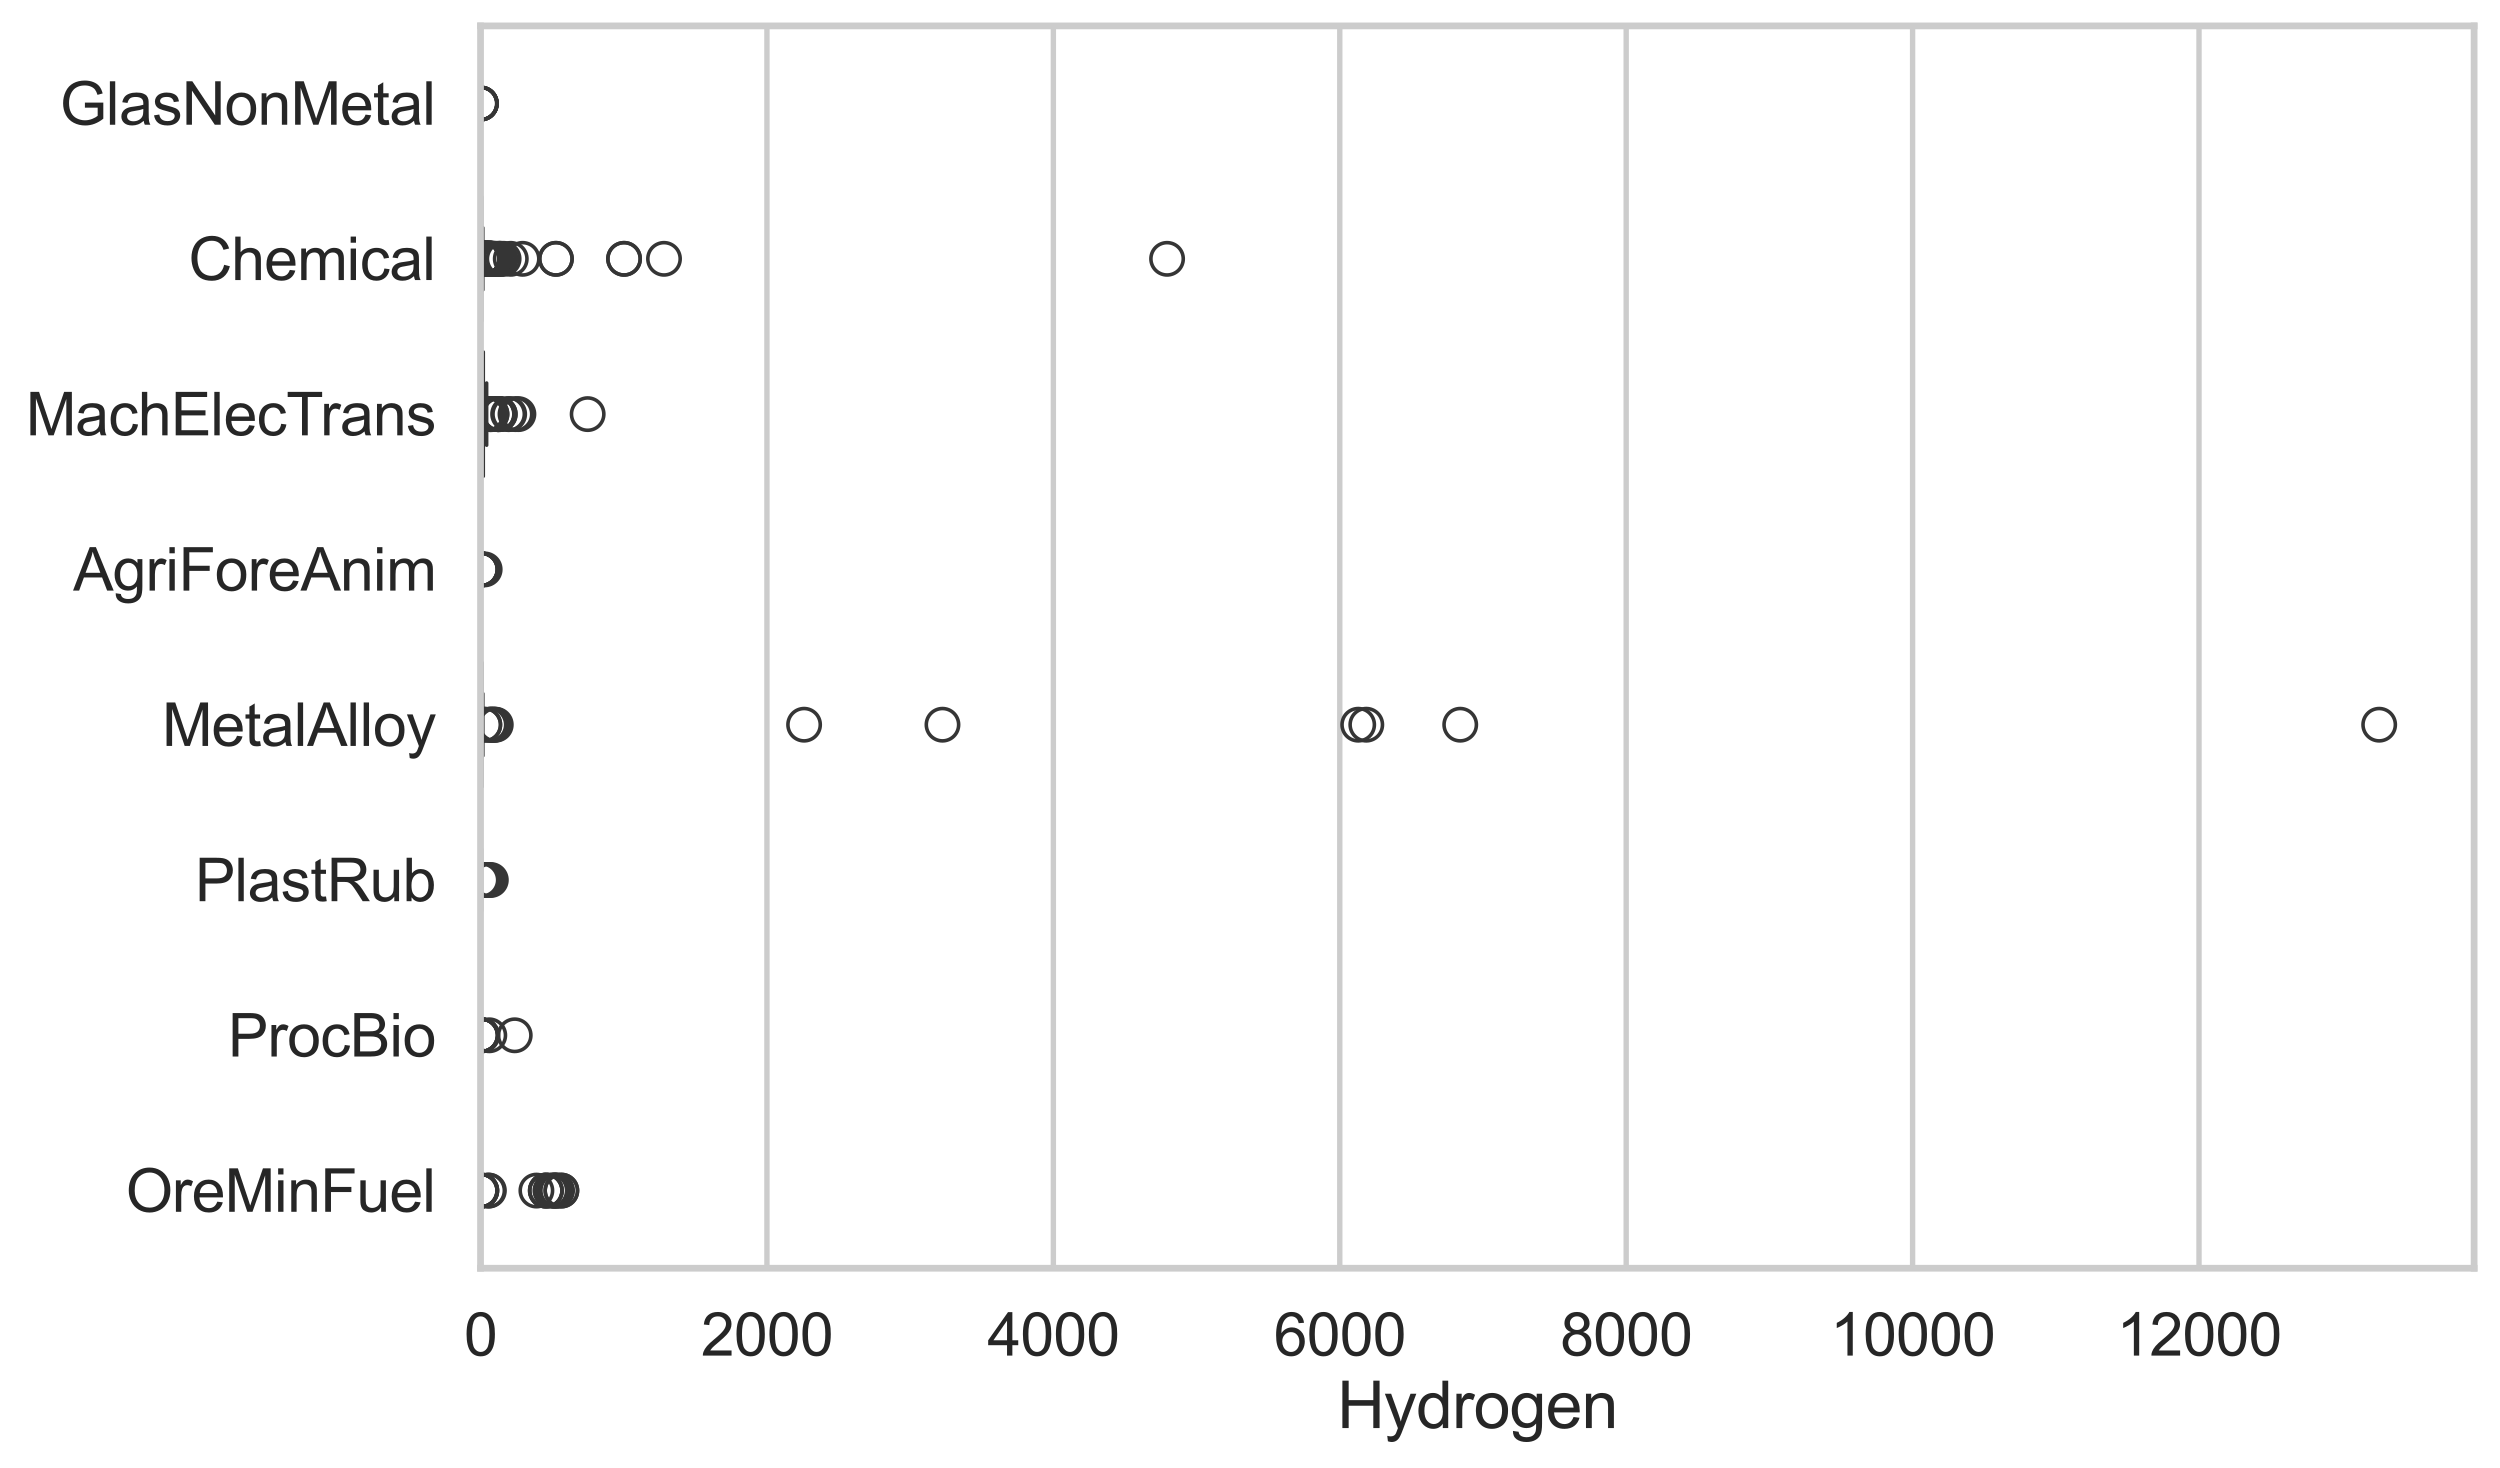 <?xml version="1.0" encoding="utf-8" standalone="no"?>
<!DOCTYPE svg PUBLIC "-//W3C//DTD SVG 1.1//EN"
  "http://www.w3.org/Graphics/SVG/1.1/DTD/svg11.dtd">
<svg xmlns:xlink="http://www.w3.org/1999/xlink" width="695.577pt" height="408.322pt" viewBox="0 0 695.577 408.322" xmlns="http://www.w3.org/2000/svg" version="1.1">
 <defs>
  <style type="text/css">*{stroke-linejoin: round; stroke-linecap: butt}</style>
 </defs>
 <g id="figure_1">
  <g id="patch_1">
   <path d="M 0 408.322 
L 695.577 408.322 
L 695.577 0 
L 0 0 
z
" style="fill: #ffffff"/>
  </g>
  <g id="axes_1">
   <g id="patch_2">
    <path d="M 133.697 352.86 
L 688.377 352.86 
L 688.377 7.2 
L 133.697 7.2 
z
" style="fill: #ffffff"/>
   </g>
   <g id="matplotlib.axis_1">
    <g id="xtick_1">
     <g id="line2d_1">
      <path d="M 133.697 352.86 
L 133.697 7.2 
" clip-path="url(#p6211ac3039)" style="fill: none; stroke: #cccccc; stroke-width: 1.5; stroke-linecap: round"/>
     </g>
     <g id="text_1">
      <!-- 0 -->
      <g style="fill: #262626" transform="translate(129.109 377.17) scale(0.165 -0.165)">
       <defs>
        <path id="ArialMT-30" d="M 266 2259 
Q 266 3072 433 3567 
Q 600 4063 929 4331 
Q 1259 4600 1759 4600 
Q 2128 4600 2406 4451 
Q 2684 4303 2865 4023 
Q 3047 3744 3150 3342 
Q 3253 2941 3253 2259 
Q 3253 1453 3087 958 
Q 2922 463 2592 192 
Q 2263 -78 1759 -78 
Q 1097 -78 719 397 
Q 266 969 266 2259 
z
M 844 2259 
Q 844 1131 1108 757 
Q 1372 384 1759 384 
Q 2147 384 2411 759 
Q 2675 1134 2675 2259 
Q 2675 3391 2411 3762 
Q 2147 4134 1753 4134 
Q 1366 4134 1134 3806 
Q 844 3388 844 2259 
z
" transform="scale(0.016)"/>
       </defs>
       <use xlink:href="#ArialMT-30"/>
      </g>
     </g>
    </g>
    <g id="xtick_2">
     <g id="line2d_2">
      <path d="M 213.386 352.86 
L 213.386 7.2 
" clip-path="url(#p6211ac3039)" style="fill: none; stroke: #cccccc; stroke-width: 1.5; stroke-linecap: round"/>
     </g>
     <g id="text_2">
      <!-- 2000 -->
      <g style="fill: #262626" transform="translate(195.035 377.17) scale(0.165 -0.165)">
       <defs>
        <path id="ArialMT-32" d="M 3222 541 
L 3222 0 
L 194 0 
Q 188 203 259 391 
Q 375 700 629 1000 
Q 884 1300 1366 1694 
Q 2113 2306 2375 2664 
Q 2638 3022 2638 3341 
Q 2638 3675 2398 3904 
Q 2159 4134 1775 4134 
Q 1369 4134 1125 3890 
Q 881 3647 878 3216 
L 300 3275 
Q 359 3922 746 4261 
Q 1134 4600 1788 4600 
Q 2447 4600 2831 4234 
Q 3216 3869 3216 3328 
Q 3216 3053 3103 2787 
Q 2991 2522 2730 2228 
Q 2469 1934 1863 1422 
Q 1356 997 1212 845 
Q 1069 694 975 541 
L 3222 541 
z
" transform="scale(0.016)"/>
       </defs>
       <use xlink:href="#ArialMT-32"/>
       <use xlink:href="#ArialMT-30" transform="translate(55.615 0)"/>
       <use xlink:href="#ArialMT-30" transform="translate(111.23 0)"/>
       <use xlink:href="#ArialMT-30" transform="translate(166.846 0)"/>
      </g>
     </g>
    </g>
    <g id="xtick_3">
     <g id="line2d_3">
      <path d="M 293.076 352.86 
L 293.076 7.2 
" clip-path="url(#p6211ac3039)" style="fill: none; stroke: #cccccc; stroke-width: 1.5; stroke-linecap: round"/>
     </g>
     <g id="text_3">
      <!-- 4000 -->
      <g style="fill: #262626" transform="translate(274.725 377.17) scale(0.165 -0.165)">
       <defs>
        <path id="ArialMT-34" d="M 2069 0 
L 2069 1097 
L 81 1097 
L 81 1613 
L 2172 4581 
L 2631 4581 
L 2631 1613 
L 3250 1613 
L 3250 1097 
L 2631 1097 
L 2631 0 
L 2069 0 
z
M 2069 1613 
L 2069 3678 
L 634 1613 
L 2069 1613 
z
" transform="scale(0.016)"/>
       </defs>
       <use xlink:href="#ArialMT-34"/>
       <use xlink:href="#ArialMT-30" transform="translate(55.615 0)"/>
       <use xlink:href="#ArialMT-30" transform="translate(111.23 0)"/>
       <use xlink:href="#ArialMT-30" transform="translate(166.846 0)"/>
      </g>
     </g>
    </g>
    <g id="xtick_4">
     <g id="line2d_4">
      <path d="M 372.765 352.86 
L 372.765 7.2 
" clip-path="url(#p6211ac3039)" style="fill: none; stroke: #cccccc; stroke-width: 1.5; stroke-linecap: round"/>
     </g>
     <g id="text_4">
      <!-- 6000 -->
      <g style="fill: #262626" transform="translate(354.414 377.17) scale(0.165 -0.165)">
       <defs>
        <path id="ArialMT-36" d="M 3184 3459 
L 2625 3416 
Q 2550 3747 2413 3897 
Q 2184 4138 1850 4138 
Q 1581 4138 1378 3988 
Q 1113 3794 959 3422 
Q 806 3050 800 2363 
Q 1003 2672 1297 2822 
Q 1591 2972 1913 2972 
Q 2475 2972 2870 2558 
Q 3266 2144 3266 1488 
Q 3266 1056 3080 686 
Q 2894 316 2569 119 
Q 2244 -78 1831 -78 
Q 1128 -78 684 439 
Q 241 956 241 2144 
Q 241 3472 731 4075 
Q 1159 4600 1884 4600 
Q 2425 4600 2770 4297 
Q 3116 3994 3184 3459 
z
M 888 1484 
Q 888 1194 1011 928 
Q 1134 663 1356 523 
Q 1578 384 1822 384 
Q 2178 384 2434 671 
Q 2691 959 2691 1453 
Q 2691 1928 2437 2201 
Q 2184 2475 1800 2475 
Q 1419 2475 1153 2201 
Q 888 1928 888 1484 
z
" transform="scale(0.016)"/>
       </defs>
       <use xlink:href="#ArialMT-36"/>
       <use xlink:href="#ArialMT-30" transform="translate(55.615 0)"/>
       <use xlink:href="#ArialMT-30" transform="translate(111.23 0)"/>
       <use xlink:href="#ArialMT-30" transform="translate(166.846 0)"/>
      </g>
     </g>
    </g>
    <g id="xtick_5">
     <g id="line2d_5">
      <path d="M 452.454 352.86 
L 452.454 7.2 
" clip-path="url(#p6211ac3039)" style="fill: none; stroke: #cccccc; stroke-width: 1.5; stroke-linecap: round"/>
     </g>
     <g id="text_5">
      <!-- 8000 -->
      <g style="fill: #262626" transform="translate(434.103 377.17) scale(0.165 -0.165)">
       <defs>
        <path id="ArialMT-38" d="M 1131 2484 
Q 781 2613 612 2850 
Q 444 3088 444 3419 
Q 444 3919 803 4259 
Q 1163 4600 1759 4600 
Q 2359 4600 2725 4251 
Q 3091 3903 3091 3403 
Q 3091 3084 2923 2848 
Q 2756 2613 2416 2484 
Q 2838 2347 3058 2040 
Q 3278 1734 3278 1309 
Q 3278 722 2862 322 
Q 2447 -78 1769 -78 
Q 1091 -78 675 323 
Q 259 725 259 1325 
Q 259 1772 486 2073 
Q 713 2375 1131 2484 
z
M 1019 3438 
Q 1019 3113 1228 2906 
Q 1438 2700 1772 2700 
Q 2097 2700 2305 2904 
Q 2513 3109 2513 3406 
Q 2513 3716 2298 3927 
Q 2084 4138 1766 4138 
Q 1444 4138 1231 3931 
Q 1019 3725 1019 3438 
z
M 838 1322 
Q 838 1081 952 856 
Q 1066 631 1291 507 
Q 1516 384 1775 384 
Q 2178 384 2440 643 
Q 2703 903 2703 1303 
Q 2703 1709 2433 1975 
Q 2163 2241 1756 2241 
Q 1359 2241 1098 1978 
Q 838 1716 838 1322 
z
" transform="scale(0.016)"/>
       </defs>
       <use xlink:href="#ArialMT-38"/>
       <use xlink:href="#ArialMT-30" transform="translate(55.615 0)"/>
       <use xlink:href="#ArialMT-30" transform="translate(111.23 0)"/>
       <use xlink:href="#ArialMT-30" transform="translate(166.846 0)"/>
      </g>
     </g>
    </g>
    <g id="xtick_6">
     <g id="line2d_6">
      <path d="M 532.144 352.86 
L 532.144 7.2 
" clip-path="url(#p6211ac3039)" style="fill: none; stroke: #cccccc; stroke-width: 1.5; stroke-linecap: round"/>
     </g>
     <g id="text_6">
      <!-- 10000 -->
      <g style="fill: #262626" transform="translate(509.205 377.17) scale(0.165 -0.165)">
       <defs>
        <path id="ArialMT-31" d="M 2384 0 
L 1822 0 
L 1822 3584 
Q 1619 3391 1289 3197 
Q 959 3003 697 2906 
L 697 3450 
Q 1169 3672 1522 3987 
Q 1875 4303 2022 4600 
L 2384 4600 
L 2384 0 
z
" transform="scale(0.016)"/>
       </defs>
       <use xlink:href="#ArialMT-31"/>
       <use xlink:href="#ArialMT-30" transform="translate(55.615 0)"/>
       <use xlink:href="#ArialMT-30" transform="translate(111.23 0)"/>
       <use xlink:href="#ArialMT-30" transform="translate(166.846 0)"/>
       <use xlink:href="#ArialMT-30" transform="translate(222.461 0)"/>
      </g>
     </g>
    </g>
    <g id="xtick_7">
     <g id="line2d_7">
      <path d="M 611.833 352.86 
L 611.833 7.2 
" clip-path="url(#p6211ac3039)" style="fill: none; stroke: #cccccc; stroke-width: 1.5; stroke-linecap: round"/>
     </g>
     <g id="text_7">
      <!-- 12000 -->
      <g style="fill: #262626" transform="translate(588.894 377.17) scale(0.165 -0.165)">
       <use xlink:href="#ArialMT-31"/>
       <use xlink:href="#ArialMT-32" transform="translate(55.615 0)"/>
       <use xlink:href="#ArialMT-30" transform="translate(111.23 0)"/>
       <use xlink:href="#ArialMT-30" transform="translate(166.846 0)"/>
       <use xlink:href="#ArialMT-30" transform="translate(222.461 0)"/>
      </g>
     </g>
    </g>
    <g id="text_8">
     <!-- Hydrogen -->
     <g style="fill: #262626" transform="translate(372.016 397.334) scale(0.18 -0.18)">
      <defs>
       <path id="ArialMT-48" d="M 513 0 
L 513 4581 
L 1119 4581 
L 1119 2700 
L 3500 2700 
L 3500 4581 
L 4106 4581 
L 4106 0 
L 3500 0 
L 3500 2159 
L 1119 2159 
L 1119 0 
L 513 0 
z
" transform="scale(0.016)"/>
       <path id="ArialMT-79" d="M 397 -1278 
L 334 -750 
Q 519 -800 656 -800 
Q 844 -800 956 -737 
Q 1069 -675 1141 -563 
Q 1194 -478 1313 -144 
Q 1328 -97 1363 -6 
L 103 3319 
L 709 3319 
L 1400 1397 
Q 1534 1031 1641 628 
Q 1738 1016 1872 1384 
L 2581 3319 
L 3144 3319 
L 1881 -56 
Q 1678 -603 1566 -809 
Q 1416 -1088 1222 -1217 
Q 1028 -1347 759 -1347 
Q 597 -1347 397 -1278 
z
" transform="scale(0.016)"/>
       <path id="ArialMT-64" d="M 2575 0 
L 2575 419 
Q 2259 -75 1647 -75 
Q 1250 -75 917 144 
Q 584 363 401 755 
Q 219 1147 219 1656 
Q 219 2153 384 2558 
Q 550 2963 881 3178 
Q 1213 3394 1622 3394 
Q 1922 3394 2156 3267 
Q 2391 3141 2538 2938 
L 2538 4581 
L 3097 4581 
L 3097 0 
L 2575 0 
z
M 797 1656 
Q 797 1019 1065 703 
Q 1334 388 1700 388 
Q 2069 388 2326 689 
Q 2584 991 2584 1609 
Q 2584 2291 2321 2609 
Q 2059 2928 1675 2928 
Q 1300 2928 1048 2622 
Q 797 2316 797 1656 
z
" transform="scale(0.016)"/>
       <path id="ArialMT-72" d="M 416 0 
L 416 3319 
L 922 3319 
L 922 2816 
Q 1116 3169 1280 3281 
Q 1444 3394 1641 3394 
Q 1925 3394 2219 3213 
L 2025 2691 
Q 1819 2813 1613 2813 
Q 1428 2813 1281 2702 
Q 1134 2591 1072 2394 
Q 978 2094 978 1738 
L 978 0 
L 416 0 
z
" transform="scale(0.016)"/>
       <path id="ArialMT-6f" d="M 213 1659 
Q 213 2581 725 3025 
Q 1153 3394 1769 3394 
Q 2453 3394 2887 2945 
Q 3322 2497 3322 1706 
Q 3322 1066 3130 698 
Q 2938 331 2570 128 
Q 2203 -75 1769 -75 
Q 1072 -75 642 372 
Q 213 819 213 1659 
z
M 791 1659 
Q 791 1022 1069 705 
Q 1347 388 1769 388 
Q 2188 388 2466 706 
Q 2744 1025 2744 1678 
Q 2744 2294 2464 2611 
Q 2184 2928 1769 2928 
Q 1347 2928 1069 2612 
Q 791 2297 791 1659 
z
" transform="scale(0.016)"/>
       <path id="ArialMT-67" d="M 319 -275 
L 866 -356 
Q 900 -609 1056 -725 
Q 1266 -881 1628 -881 
Q 2019 -881 2231 -725 
Q 2444 -569 2519 -288 
Q 2563 -116 2559 434 
Q 2191 0 1641 0 
Q 956 0 581 494 
Q 206 988 206 1678 
Q 206 2153 378 2554 
Q 550 2956 876 3175 
Q 1203 3394 1644 3394 
Q 2231 3394 2613 2919 
L 2613 3319 
L 3131 3319 
L 3131 450 
Q 3131 -325 2973 -648 
Q 2816 -972 2473 -1159 
Q 2131 -1347 1631 -1347 
Q 1038 -1347 672 -1080 
Q 306 -813 319 -275 
z
M 784 1719 
Q 784 1066 1043 766 
Q 1303 466 1694 466 
Q 2081 466 2343 764 
Q 2606 1063 2606 1700 
Q 2606 2309 2336 2618 
Q 2066 2928 1684 2928 
Q 1309 2928 1046 2623 
Q 784 2319 784 1719 
z
" transform="scale(0.016)"/>
       <path id="ArialMT-65" d="M 2694 1069 
L 3275 997 
Q 3138 488 2766 206 
Q 2394 -75 1816 -75 
Q 1088 -75 661 373 
Q 234 822 234 1631 
Q 234 2469 665 2931 
Q 1097 3394 1784 3394 
Q 2450 3394 2872 2941 
Q 3294 2488 3294 1666 
Q 3294 1616 3291 1516 
L 816 1516 
Q 847 969 1125 678 
Q 1403 388 1819 388 
Q 2128 388 2347 550 
Q 2566 713 2694 1069 
z
M 847 1978 
L 2700 1978 
Q 2663 2397 2488 2606 
Q 2219 2931 1791 2931 
Q 1403 2931 1139 2672 
Q 875 2413 847 1978 
z
" transform="scale(0.016)"/>
       <path id="ArialMT-6e" d="M 422 0 
L 422 3319 
L 928 3319 
L 928 2847 
Q 1294 3394 1984 3394 
Q 2284 3394 2536 3286 
Q 2788 3178 2913 3003 
Q 3038 2828 3088 2588 
Q 3119 2431 3119 2041 
L 3119 0 
L 2556 0 
L 2556 2019 
Q 2556 2363 2490 2533 
Q 2425 2703 2258 2804 
Q 2091 2906 1866 2906 
Q 1506 2906 1245 2678 
Q 984 2450 984 1813 
L 984 0 
L 422 0 
z
" transform="scale(0.016)"/>
      </defs>
      <use xlink:href="#ArialMT-48"/>
      <use xlink:href="#ArialMT-79" transform="translate(72.217 0)"/>
      <use xlink:href="#ArialMT-64" transform="translate(122.217 0)"/>
      <use xlink:href="#ArialMT-72" transform="translate(177.832 0)"/>
      <use xlink:href="#ArialMT-6f" transform="translate(211.133 0)"/>
      <use xlink:href="#ArialMT-67" transform="translate(266.748 0)"/>
      <use xlink:href="#ArialMT-65" transform="translate(322.363 0)"/>
      <use xlink:href="#ArialMT-6e" transform="translate(377.979 0)"/>
     </g>
    </g>
   </g>
   <g id="matplotlib.axis_2">
    <g id="ytick_1">
     <g id="text_9">
      <!-- GlasNonMetal -->
      <g style="fill: #262626" transform="translate(16.659 34.709) scale(0.165 -0.165)">
       <defs>
        <path id="ArialMT-47" d="M 2638 1797 
L 2638 2334 
L 4578 2338 
L 4578 638 
Q 4131 281 3656 101 
Q 3181 -78 2681 -78 
Q 2006 -78 1454 211 
Q 903 500 622 1047 
Q 341 1594 341 2269 
Q 341 2938 620 3517 
Q 900 4097 1425 4378 
Q 1950 4659 2634 4659 
Q 3131 4659 3532 4498 
Q 3934 4338 4162 4050 
Q 4391 3763 4509 3300 
L 3963 3150 
Q 3859 3500 3706 3700 
Q 3553 3900 3268 4020 
Q 2984 4141 2638 4141 
Q 2222 4141 1919 4014 
Q 1616 3888 1430 3681 
Q 1244 3475 1141 3228 
Q 966 2803 966 2306 
Q 966 1694 1177 1281 
Q 1388 869 1791 669 
Q 2194 469 2647 469 
Q 3041 469 3416 620 
Q 3791 772 3984 944 
L 3984 1797 
L 2638 1797 
z
" transform="scale(0.016)"/>
        <path id="ArialMT-6c" d="M 409 0 
L 409 4581 
L 972 4581 
L 972 0 
L 409 0 
z
" transform="scale(0.016)"/>
        <path id="ArialMT-61" d="M 2588 409 
Q 2275 144 1986 34 
Q 1697 -75 1366 -75 
Q 819 -75 525 192 
Q 231 459 231 875 
Q 231 1119 342 1320 
Q 453 1522 633 1644 
Q 813 1766 1038 1828 
Q 1203 1872 1538 1913 
Q 2219 1994 2541 2106 
Q 2544 2222 2544 2253 
Q 2544 2597 2384 2738 
Q 2169 2928 1744 2928 
Q 1347 2928 1158 2789 
Q 969 2650 878 2297 
L 328 2372 
Q 403 2725 575 2942 
Q 747 3159 1072 3276 
Q 1397 3394 1825 3394 
Q 2250 3394 2515 3294 
Q 2781 3194 2906 3042 
Q 3031 2891 3081 2659 
Q 3109 2516 3109 2141 
L 3109 1391 
Q 3109 606 3145 398 
Q 3181 191 3288 0 
L 2700 0 
Q 2613 175 2588 409 
z
M 2541 1666 
Q 2234 1541 1622 1453 
Q 1275 1403 1131 1340 
Q 988 1278 909 1158 
Q 831 1038 831 891 
Q 831 666 1001 516 
Q 1172 366 1500 366 
Q 1825 366 2078 508 
Q 2331 650 2450 897 
Q 2541 1088 2541 1459 
L 2541 1666 
z
" transform="scale(0.016)"/>
        <path id="ArialMT-73" d="M 197 991 
L 753 1078 
Q 800 744 1014 566 
Q 1228 388 1613 388 
Q 2000 388 2187 545 
Q 2375 703 2375 916 
Q 2375 1106 2209 1216 
Q 2094 1291 1634 1406 
Q 1016 1563 777 1677 
Q 538 1791 414 1992 
Q 291 2194 291 2438 
Q 291 2659 392 2848 
Q 494 3038 669 3163 
Q 800 3259 1026 3326 
Q 1253 3394 1513 3394 
Q 1903 3394 2198 3281 
Q 2494 3169 2634 2976 
Q 2775 2784 2828 2463 
L 2278 2388 
Q 2241 2644 2061 2787 
Q 1881 2931 1553 2931 
Q 1166 2931 1000 2803 
Q 834 2675 834 2503 
Q 834 2394 903 2306 
Q 972 2216 1119 2156 
Q 1203 2125 1616 2013 
Q 2213 1853 2448 1751 
Q 2684 1650 2818 1456 
Q 2953 1263 2953 975 
Q 2953 694 2789 445 
Q 2625 197 2315 61 
Q 2006 -75 1616 -75 
Q 969 -75 630 194 
Q 291 463 197 991 
z
" transform="scale(0.016)"/>
        <path id="ArialMT-4e" d="M 488 0 
L 488 4581 
L 1109 4581 
L 3516 984 
L 3516 4581 
L 4097 4581 
L 4097 0 
L 3475 0 
L 1069 3600 
L 1069 0 
L 488 0 
z
" transform="scale(0.016)"/>
        <path id="ArialMT-4d" d="M 475 0 
L 475 4581 
L 1388 4581 
L 2472 1338 
Q 2622 884 2691 659 
Q 2769 909 2934 1394 
L 4031 4581 
L 4847 4581 
L 4847 0 
L 4263 0 
L 4263 3834 
L 2931 0 
L 2384 0 
L 1059 3900 
L 1059 0 
L 475 0 
z
" transform="scale(0.016)"/>
        <path id="ArialMT-74" d="M 1650 503 
L 1731 6 
Q 1494 -44 1306 -44 
Q 1000 -44 831 53 
Q 663 150 594 308 
Q 525 466 525 972 
L 525 2881 
L 113 2881 
L 113 3319 
L 525 3319 
L 525 4141 
L 1084 4478 
L 1084 3319 
L 1650 3319 
L 1650 2881 
L 1084 2881 
L 1084 941 
Q 1084 700 1114 631 
Q 1144 563 1211 522 
Q 1278 481 1403 481 
Q 1497 481 1650 503 
z
" transform="scale(0.016)"/>
       </defs>
       <use xlink:href="#ArialMT-47"/>
       <use xlink:href="#ArialMT-6c" transform="translate(77.783 0)"/>
       <use xlink:href="#ArialMT-61" transform="translate(100 0)"/>
       <use xlink:href="#ArialMT-73" transform="translate(155.615 0)"/>
       <use xlink:href="#ArialMT-4e" transform="translate(205.615 0)"/>
       <use xlink:href="#ArialMT-6f" transform="translate(277.832 0)"/>
       <use xlink:href="#ArialMT-6e" transform="translate(333.447 0)"/>
       <use xlink:href="#ArialMT-4d" transform="translate(389.062 0)"/>
       <use xlink:href="#ArialMT-65" transform="translate(472.363 0)"/>
       <use xlink:href="#ArialMT-74" transform="translate(527.979 0)"/>
       <use xlink:href="#ArialMT-61" transform="translate(555.762 0)"/>
       <use xlink:href="#ArialMT-6c" transform="translate(611.377 0)"/>
      </g>
     </g>
    </g>
    <g id="ytick_2">
     <g id="text_10">
      <!-- Chemical -->
      <g style="fill: #262626" transform="translate(52.428 77.916) scale(0.165 -0.165)">
       <defs>
        <path id="ArialMT-43" d="M 3763 1606 
L 4369 1453 
Q 4178 706 3683 314 
Q 3188 -78 2472 -78 
Q 1731 -78 1267 223 
Q 803 525 561 1097 
Q 319 1669 319 2325 
Q 319 3041 592 3573 
Q 866 4106 1370 4382 
Q 1875 4659 2481 4659 
Q 3169 4659 3637 4309 
Q 4106 3959 4291 3325 
L 3694 3184 
Q 3534 3684 3231 3912 
Q 2928 4141 2469 4141 
Q 1941 4141 1586 3887 
Q 1231 3634 1087 3207 
Q 944 2781 944 2328 
Q 944 1744 1114 1308 
Q 1284 872 1643 656 
Q 2003 441 2422 441 
Q 2931 441 3284 734 
Q 3638 1028 3763 1606 
z
" transform="scale(0.016)"/>
        <path id="ArialMT-68" d="M 422 0 
L 422 4581 
L 984 4581 
L 984 2938 
Q 1378 3394 1978 3394 
Q 2347 3394 2619 3248 
Q 2891 3103 3008 2847 
Q 3125 2591 3125 2103 
L 3125 0 
L 2563 0 
L 2563 2103 
Q 2563 2525 2380 2717 
Q 2197 2909 1863 2909 
Q 1613 2909 1392 2779 
Q 1172 2650 1078 2428 
Q 984 2206 984 1816 
L 984 0 
L 422 0 
z
" transform="scale(0.016)"/>
        <path id="ArialMT-6d" d="M 422 0 
L 422 3319 
L 925 3319 
L 925 2853 
Q 1081 3097 1340 3245 
Q 1600 3394 1931 3394 
Q 2300 3394 2536 3241 
Q 2772 3088 2869 2813 
Q 3263 3394 3894 3394 
Q 4388 3394 4653 3120 
Q 4919 2847 4919 2278 
L 4919 0 
L 4359 0 
L 4359 2091 
Q 4359 2428 4304 2576 
Q 4250 2725 4106 2815 
Q 3963 2906 3769 2906 
Q 3419 2906 3187 2673 
Q 2956 2441 2956 1928 
L 2956 0 
L 2394 0 
L 2394 2156 
Q 2394 2531 2256 2718 
Q 2119 2906 1806 2906 
Q 1569 2906 1367 2781 
Q 1166 2656 1075 2415 
Q 984 2175 984 1722 
L 984 0 
L 422 0 
z
" transform="scale(0.016)"/>
        <path id="ArialMT-69" d="M 425 3934 
L 425 4581 
L 988 4581 
L 988 3934 
L 425 3934 
z
M 425 0 
L 425 3319 
L 988 3319 
L 988 0 
L 425 0 
z
" transform="scale(0.016)"/>
        <path id="ArialMT-63" d="M 2588 1216 
L 3141 1144 
Q 3050 572 2676 248 
Q 2303 -75 1759 -75 
Q 1078 -75 664 370 
Q 250 816 250 1647 
Q 250 2184 428 2587 
Q 606 2991 970 3192 
Q 1334 3394 1763 3394 
Q 2303 3394 2647 3120 
Q 2991 2847 3088 2344 
L 2541 2259 
Q 2463 2594 2264 2762 
Q 2066 2931 1784 2931 
Q 1359 2931 1093 2626 
Q 828 2322 828 1663 
Q 828 994 1084 691 
Q 1341 388 1753 388 
Q 2084 388 2306 591 
Q 2528 794 2588 1216 
z
" transform="scale(0.016)"/>
       </defs>
       <use xlink:href="#ArialMT-43"/>
       <use xlink:href="#ArialMT-68" transform="translate(72.217 0)"/>
       <use xlink:href="#ArialMT-65" transform="translate(127.832 0)"/>
       <use xlink:href="#ArialMT-6d" transform="translate(183.447 0)"/>
       <use xlink:href="#ArialMT-69" transform="translate(266.748 0)"/>
       <use xlink:href="#ArialMT-63" transform="translate(288.965 0)"/>
       <use xlink:href="#ArialMT-61" transform="translate(338.965 0)"/>
       <use xlink:href="#ArialMT-6c" transform="translate(394.58 0)"/>
      </g>
     </g>
    </g>
    <g id="ytick_3">
     <g id="text_11">
      <!-- MachElecTrans -->
      <g style="fill: #262626" transform="translate(7.2 121.124) scale(0.165 -0.165)">
       <defs>
        <path id="ArialMT-45" d="M 506 0 
L 506 4581 
L 3819 4581 
L 3819 4041 
L 1113 4041 
L 1113 2638 
L 3647 2638 
L 3647 2100 
L 1113 2100 
L 1113 541 
L 3925 541 
L 3925 0 
L 506 0 
z
" transform="scale(0.016)"/>
        <path id="ArialMT-54" d="M 1659 0 
L 1659 4041 
L 150 4041 
L 150 4581 
L 3781 4581 
L 3781 4041 
L 2266 4041 
L 2266 0 
L 1659 0 
z
" transform="scale(0.016)"/>
       </defs>
       <use xlink:href="#ArialMT-4d"/>
       <use xlink:href="#ArialMT-61" transform="translate(83.301 0)"/>
       <use xlink:href="#ArialMT-63" transform="translate(138.916 0)"/>
       <use xlink:href="#ArialMT-68" transform="translate(188.916 0)"/>
       <use xlink:href="#ArialMT-45" transform="translate(244.531 0)"/>
       <use xlink:href="#ArialMT-6c" transform="translate(311.23 0)"/>
       <use xlink:href="#ArialMT-65" transform="translate(333.447 0)"/>
       <use xlink:href="#ArialMT-63" transform="translate(389.062 0)"/>
       <use xlink:href="#ArialMT-54" transform="translate(439.062 0)"/>
       <use xlink:href="#ArialMT-72" transform="translate(496.396 0)"/>
       <use xlink:href="#ArialMT-61" transform="translate(529.697 0)"/>
       <use xlink:href="#ArialMT-6e" transform="translate(585.312 0)"/>
       <use xlink:href="#ArialMT-73" transform="translate(640.928 0)"/>
      </g>
     </g>
    </g>
    <g id="ytick_4">
     <g id="text_12">
      <!-- AgriForeAnim -->
      <g style="fill: #262626" transform="translate(20.341 164.331) scale(0.165 -0.165)">
       <defs>
        <path id="ArialMT-41" d="M -9 0 
L 1750 4581 
L 2403 4581 
L 4278 0 
L 3588 0 
L 3053 1388 
L 1138 1388 
L 634 0 
L -9 0 
z
M 1313 1881 
L 2866 1881 
L 2388 3150 
Q 2169 3728 2063 4100 
Q 1975 3659 1816 3225 
L 1313 1881 
z
" transform="scale(0.016)"/>
        <path id="ArialMT-46" d="M 525 0 
L 525 4581 
L 3616 4581 
L 3616 4041 
L 1131 4041 
L 1131 2622 
L 3281 2622 
L 3281 2081 
L 1131 2081 
L 1131 0 
L 525 0 
z
" transform="scale(0.016)"/>
       </defs>
       <use xlink:href="#ArialMT-41"/>
       <use xlink:href="#ArialMT-67" transform="translate(66.699 0)"/>
       <use xlink:href="#ArialMT-72" transform="translate(122.314 0)"/>
       <use xlink:href="#ArialMT-69" transform="translate(155.615 0)"/>
       <use xlink:href="#ArialMT-46" transform="translate(177.832 0)"/>
       <use xlink:href="#ArialMT-6f" transform="translate(238.916 0)"/>
       <use xlink:href="#ArialMT-72" transform="translate(294.531 0)"/>
       <use xlink:href="#ArialMT-65" transform="translate(327.832 0)"/>
       <use xlink:href="#ArialMT-41" transform="translate(383.447 0)"/>
       <use xlink:href="#ArialMT-6e" transform="translate(450.146 0)"/>
       <use xlink:href="#ArialMT-69" transform="translate(505.762 0)"/>
       <use xlink:href="#ArialMT-6d" transform="translate(527.979 0)"/>
      </g>
     </g>
    </g>
    <g id="ytick_5">
     <g id="text_13">
      <!-- MetalAlloy -->
      <g style="fill: #262626" transform="translate(45.088 207.539) scale(0.165 -0.165)">
       <use xlink:href="#ArialMT-4d"/>
       <use xlink:href="#ArialMT-65" transform="translate(83.301 0)"/>
       <use xlink:href="#ArialMT-74" transform="translate(138.916 0)"/>
       <use xlink:href="#ArialMT-61" transform="translate(166.699 0)"/>
       <use xlink:href="#ArialMT-6c" transform="translate(222.314 0)"/>
       <use xlink:href="#ArialMT-41" transform="translate(244.531 0)"/>
       <use xlink:href="#ArialMT-6c" transform="translate(311.23 0)"/>
       <use xlink:href="#ArialMT-6c" transform="translate(333.447 0)"/>
       <use xlink:href="#ArialMT-6f" transform="translate(355.664 0)"/>
       <use xlink:href="#ArialMT-79" transform="translate(411.279 0)"/>
      </g>
     </g>
    </g>
    <g id="ytick_6">
     <g id="text_14">
      <!-- PlastRub -->
      <g style="fill: #262626" transform="translate(54.248 250.746) scale(0.165 -0.165)">
       <defs>
        <path id="ArialMT-50" d="M 494 0 
L 494 4581 
L 2222 4581 
Q 2678 4581 2919 4538 
Q 3256 4481 3484 4323 
Q 3713 4166 3852 3881 
Q 3991 3597 3991 3256 
Q 3991 2672 3619 2267 
Q 3247 1863 2275 1863 
L 1100 1863 
L 1100 0 
L 494 0 
z
M 1100 2403 
L 2284 2403 
Q 2872 2403 3119 2622 
Q 3366 2841 3366 3238 
Q 3366 3525 3220 3729 
Q 3075 3934 2838 4000 
Q 2684 4041 2272 4041 
L 1100 4041 
L 1100 2403 
z
" transform="scale(0.016)"/>
        <path id="ArialMT-52" d="M 503 0 
L 503 4581 
L 2534 4581 
Q 3147 4581 3465 4457 
Q 3784 4334 3975 4021 
Q 4166 3709 4166 3331 
Q 4166 2844 3850 2509 
Q 3534 2175 2875 2084 
Q 3116 1969 3241 1856 
Q 3506 1613 3744 1247 
L 4541 0 
L 3778 0 
L 3172 953 
Q 2906 1366 2734 1584 
Q 2563 1803 2427 1890 
Q 2291 1978 2150 2013 
Q 2047 2034 1813 2034 
L 1109 2034 
L 1109 0 
L 503 0 
z
M 1109 2559 
L 2413 2559 
Q 2828 2559 3062 2645 
Q 3297 2731 3419 2920 
Q 3541 3109 3541 3331 
Q 3541 3656 3305 3865 
Q 3069 4075 2559 4075 
L 1109 4075 
L 1109 2559 
z
" transform="scale(0.016)"/>
        <path id="ArialMT-75" d="M 2597 0 
L 2597 488 
Q 2209 -75 1544 -75 
Q 1250 -75 995 37 
Q 741 150 617 320 
Q 494 491 444 738 
Q 409 903 409 1263 
L 409 3319 
L 972 3319 
L 972 1478 
Q 972 1038 1006 884 
Q 1059 663 1231 536 
Q 1403 409 1656 409 
Q 1909 409 2131 539 
Q 2353 669 2445 892 
Q 2538 1116 2538 1541 
L 2538 3319 
L 3100 3319 
L 3100 0 
L 2597 0 
z
" transform="scale(0.016)"/>
        <path id="ArialMT-62" d="M 941 0 
L 419 0 
L 419 4581 
L 981 4581 
L 981 2947 
Q 1338 3394 1891 3394 
Q 2197 3394 2470 3270 
Q 2744 3147 2920 2923 
Q 3097 2700 3197 2384 
Q 3297 2069 3297 1709 
Q 3297 856 2875 390 
Q 2453 -75 1863 -75 
Q 1275 -75 941 416 
L 941 0 
z
M 934 1684 
Q 934 1088 1097 822 
Q 1363 388 1816 388 
Q 2184 388 2453 708 
Q 2722 1028 2722 1663 
Q 2722 2313 2464 2622 
Q 2206 2931 1841 2931 
Q 1472 2931 1203 2611 
Q 934 2291 934 1684 
z
" transform="scale(0.016)"/>
       </defs>
       <use xlink:href="#ArialMT-50"/>
       <use xlink:href="#ArialMT-6c" transform="translate(66.699 0)"/>
       <use xlink:href="#ArialMT-61" transform="translate(88.916 0)"/>
       <use xlink:href="#ArialMT-73" transform="translate(144.531 0)"/>
       <use xlink:href="#ArialMT-74" transform="translate(194.531 0)"/>
       <use xlink:href="#ArialMT-52" transform="translate(222.314 0)"/>
       <use xlink:href="#ArialMT-75" transform="translate(294.531 0)"/>
       <use xlink:href="#ArialMT-62" transform="translate(350.146 0)"/>
      </g>
     </g>
    </g>
    <g id="ytick_7">
     <g id="text_15">
      <!-- ProcBio -->
      <g style="fill: #262626" transform="translate(63.424 293.954) scale(0.165 -0.165)">
       <defs>
        <path id="ArialMT-42" d="M 469 0 
L 469 4581 
L 2188 4581 
Q 2713 4581 3030 4442 
Q 3347 4303 3526 4014 
Q 3706 3725 3706 3409 
Q 3706 3116 3547 2856 
Q 3388 2597 3066 2438 
Q 3481 2316 3704 2022 
Q 3928 1728 3928 1328 
Q 3928 1006 3792 729 
Q 3656 453 3456 303 
Q 3256 153 2954 76 
Q 2653 0 2216 0 
L 469 0 
z
M 1075 2656 
L 2066 2656 
Q 2469 2656 2644 2709 
Q 2875 2778 2992 2937 
Q 3109 3097 3109 3338 
Q 3109 3566 3000 3739 
Q 2891 3913 2687 3977 
Q 2484 4041 1991 4041 
L 1075 4041 
L 1075 2656 
z
M 1075 541 
L 2216 541 
Q 2509 541 2628 563 
Q 2838 600 2978 687 
Q 3119 775 3209 942 
Q 3300 1109 3300 1328 
Q 3300 1584 3169 1773 
Q 3038 1963 2805 2039 
Q 2572 2116 2134 2116 
L 1075 2116 
L 1075 541 
z
" transform="scale(0.016)"/>
       </defs>
       <use xlink:href="#ArialMT-50"/>
       <use xlink:href="#ArialMT-72" transform="translate(66.699 0)"/>
       <use xlink:href="#ArialMT-6f" transform="translate(100 0)"/>
       <use xlink:href="#ArialMT-63" transform="translate(155.615 0)"/>
       <use xlink:href="#ArialMT-42" transform="translate(205.615 0)"/>
       <use xlink:href="#ArialMT-69" transform="translate(272.314 0)"/>
       <use xlink:href="#ArialMT-6f" transform="translate(294.531 0)"/>
      </g>
     </g>
    </g>
    <g id="ytick_8">
     <g id="text_16">
      <!-- OreMinFuel -->
      <g style="fill: #262626" transform="translate(35.013 337.161) scale(0.165 -0.165)">
       <defs>
        <path id="ArialMT-4f" d="M 309 2231 
Q 309 3372 921 4017 
Q 1534 4663 2503 4663 
Q 3138 4663 3647 4359 
Q 4156 4056 4423 3514 
Q 4691 2972 4691 2284 
Q 4691 1588 4409 1038 
Q 4128 488 3612 205 
Q 3097 -78 2500 -78 
Q 1853 -78 1343 234 
Q 834 547 571 1087 
Q 309 1628 309 2231 
z
M 934 2222 
Q 934 1394 1379 917 
Q 1825 441 2497 441 
Q 3181 441 3623 922 
Q 4066 1403 4066 2288 
Q 4066 2847 3877 3264 
Q 3688 3681 3323 3911 
Q 2959 4141 2506 4141 
Q 1863 4141 1398 3698 
Q 934 3256 934 2222 
z
" transform="scale(0.016)"/>
       </defs>
       <use xlink:href="#ArialMT-4f"/>
       <use xlink:href="#ArialMT-72" transform="translate(77.783 0)"/>
       <use xlink:href="#ArialMT-65" transform="translate(111.084 0)"/>
       <use xlink:href="#ArialMT-4d" transform="translate(166.699 0)"/>
       <use xlink:href="#ArialMT-69" transform="translate(250 0)"/>
       <use xlink:href="#ArialMT-6e" transform="translate(272.217 0)"/>
       <use xlink:href="#ArialMT-46" transform="translate(327.832 0)"/>
       <use xlink:href="#ArialMT-75" transform="translate(388.916 0)"/>
       <use xlink:href="#ArialMT-65" transform="translate(444.531 0)"/>
       <use xlink:href="#ArialMT-6c" transform="translate(500.146 0)"/>
      </g>
     </g>
    </g>
   </g>
   <g id="patch_3">
    <path d="M 133.71 11.521 
L 133.71 46.087 
L 133.726 46.087 
L 133.726 11.521 
L 133.71 11.521 
z
" clip-path="url(#p6211ac3039)" style="fill: #ca74db; stroke: #353535; stroke-linejoin: miter"/>
   </g>
   <g id="line2d_8">
    <path d="M 133.71 28.804 
L 133.699 28.804 
" clip-path="url(#p6211ac3039)" style="fill: none; stroke: #353535"/>
   </g>
   <g id="line2d_9">
    <path d="M 133.726 28.804 
L 133.747 28.804 
" clip-path="url(#p6211ac3039)" style="fill: none; stroke: #353535"/>
   </g>
   <g id="line2d_10">
    <path d="M 133.699 20.162 
L 133.699 37.445 
" clip-path="url(#p6211ac3039)" style="fill: none; stroke: #353535; stroke-linecap: round"/>
   </g>
   <g id="line2d_11">
    <path d="M 133.747 20.162 
L 133.747 37.445 
" clip-path="url(#p6211ac3039)" style="fill: none; stroke: #353535; stroke-linecap: round"/>
   </g>
   <g id="line2d_12">
    <defs>
     <path id="m6afbf638bc" d="M 0 4.5 
C 1.193 4.5 2.338 4.026 3.182 3.182 
C 4.026 2.338 4.5 1.193 4.5 0 
C 4.5 -1.193 4.026 -2.338 3.182 -3.182 
C 2.338 -4.026 1.193 -4.5 0 -4.5 
C -1.193 -4.5 -2.338 -4.026 -3.182 -3.182 
C -4.026 -2.338 -4.5 -1.193 -4.5 0 
C -4.5 1.193 -4.026 2.338 -3.182 3.182 
C -2.338 4.026 -1.193 4.5 0 4.5 
z
" style="stroke: #353535"/>
    </defs>
    <g clip-path="url(#p6211ac3039)">
     <use xlink:href="#m6afbf638bc" x="133.681" y="28.804" style="fill-opacity: 0; stroke: #353535"/>
     <use xlink:href="#m6afbf638bc" x="133.772" y="28.804" style="fill-opacity: 0; stroke: #353535"/>
     <use xlink:href="#m6afbf638bc" x="133.763" y="28.804" style="fill-opacity: 0; stroke: #353535"/>
     <use xlink:href="#m6afbf638bc" x="133.799" y="28.804" style="fill-opacity: 0; stroke: #353535"/>
     <use xlink:href="#m6afbf638bc" x="133.808" y="28.804" style="fill-opacity: 0; stroke: #353535"/>
     <use xlink:href="#m6afbf638bc" x="133.758" y="28.804" style="fill-opacity: 0; stroke: #353535"/>
    </g>
   </g>
   <g id="patch_4">
    <path d="M 133.734 54.728 
L 133.734 89.294 
L 133.972 89.294 
L 133.972 54.728 
L 133.734 54.728 
z
" clip-path="url(#p6211ac3039)" style="fill: #5ca236; stroke: #353535; stroke-linejoin: miter"/>
   </g>
   <g id="line2d_13">
    <path d="M 133.734 72.011 
L 133.697 72.011 
" clip-path="url(#p6211ac3039)" style="fill: none; stroke: #353535"/>
   </g>
   <g id="line2d_14">
    <path d="M 133.972 72.011 
L 134.329 72.011 
" clip-path="url(#p6211ac3039)" style="fill: none; stroke: #353535"/>
   </g>
   <g id="line2d_15">
    <path d="M 133.697 63.37 
L 133.697 80.653 
" clip-path="url(#p6211ac3039)" style="fill: none; stroke: #353535; stroke-linecap: round"/>
   </g>
   <g id="line2d_16">
    <path d="M 134.329 63.37 
L 134.329 80.653 
" clip-path="url(#p6211ac3039)" style="fill: none; stroke: #353535; stroke-linecap: round"/>
   </g>
   <g id="line2d_17">
    <g clip-path="url(#p6211ac3039)">
     <use xlink:href="#m6afbf638bc" x="134.36" y="72.011" style="fill-opacity: 0; stroke: #353535"/>
     <use xlink:href="#m6afbf638bc" x="142.112" y="72.011" style="fill-opacity: 0; stroke: #353535"/>
     <use xlink:href="#m6afbf638bc" x="135.724" y="72.011" style="fill-opacity: 0; stroke: #353535"/>
     <use xlink:href="#m6afbf638bc" x="135.146" y="72.011" style="fill-opacity: 0; stroke: #353535"/>
     <use xlink:href="#m6afbf638bc" x="135.031" y="72.011" style="fill-opacity: 0; stroke: #353535"/>
     <use xlink:href="#m6afbf638bc" x="134.482" y="72.011" style="fill-opacity: 0; stroke: #353535"/>
     <use xlink:href="#m6afbf638bc" x="135.19" y="72.011" style="fill-opacity: 0; stroke: #353535"/>
     <use xlink:href="#m6afbf638bc" x="136.196" y="72.011" style="fill-opacity: 0; stroke: #353535"/>
     <use xlink:href="#m6afbf638bc" x="134.518" y="72.011" style="fill-opacity: 0; stroke: #353535"/>
     <use xlink:href="#m6afbf638bc" x="135.761" y="72.011" style="fill-opacity: 0; stroke: #353535"/>
     <use xlink:href="#m6afbf638bc" x="136.772" y="72.011" style="fill-opacity: 0; stroke: #353535"/>
     <use xlink:href="#m6afbf638bc" x="154.67" y="72.011" style="fill-opacity: 0; stroke: #353535"/>
     <use xlink:href="#m6afbf638bc" x="134.506" y="72.011" style="fill-opacity: 0; stroke: #353535"/>
     <use xlink:href="#m6afbf638bc" x="134.684" y="72.011" style="fill-opacity: 0; stroke: #353535"/>
     <use xlink:href="#m6afbf638bc" x="135.597" y="72.011" style="fill-opacity: 0; stroke: #353535"/>
     <use xlink:href="#m6afbf638bc" x="134.478" y="72.011" style="fill-opacity: 0; stroke: #353535"/>
     <use xlink:href="#m6afbf638bc" x="135.048" y="72.011" style="fill-opacity: 0; stroke: #353535"/>
     <use xlink:href="#m6afbf638bc" x="135.033" y="72.011" style="fill-opacity: 0; stroke: #353535"/>
     <use xlink:href="#m6afbf638bc" x="135.531" y="72.011" style="fill-opacity: 0; stroke: #353535"/>
     <use xlink:href="#m6afbf638bc" x="139.254" y="72.011" style="fill-opacity: 0; stroke: #353535"/>
     <use xlink:href="#m6afbf638bc" x="134.433" y="72.011" style="fill-opacity: 0; stroke: #353535"/>
     <use xlink:href="#m6afbf638bc" x="135.629" y="72.011" style="fill-opacity: 0; stroke: #353535"/>
     <use xlink:href="#m6afbf638bc" x="134.542" y="72.011" style="fill-opacity: 0; stroke: #353535"/>
     <use xlink:href="#m6afbf638bc" x="135.409" y="72.011" style="fill-opacity: 0; stroke: #353535"/>
     <use xlink:href="#m6afbf638bc" x="134.612" y="72.011" style="fill-opacity: 0; stroke: #353535"/>
     <use xlink:href="#m6afbf638bc" x="136.513" y="72.011" style="fill-opacity: 0; stroke: #353535"/>
     <use xlink:href="#m6afbf638bc" x="135.115" y="72.011" style="fill-opacity: 0; stroke: #353535"/>
     <use xlink:href="#m6afbf638bc" x="134.516" y="72.011" style="fill-opacity: 0; stroke: #353535"/>
     <use xlink:href="#m6afbf638bc" x="134.78" y="72.011" style="fill-opacity: 0; stroke: #353535"/>
     <use xlink:href="#m6afbf638bc" x="135.535" y="72.011" style="fill-opacity: 0; stroke: #353535"/>
     <use xlink:href="#m6afbf638bc" x="134.35" y="72.011" style="fill-opacity: 0; stroke: #353535"/>
     <use xlink:href="#m6afbf638bc" x="184.748" y="72.011" style="fill-opacity: 0; stroke: #353535"/>
     <use xlink:href="#m6afbf638bc" x="134.462" y="72.011" style="fill-opacity: 0; stroke: #353535"/>
     <use xlink:href="#m6afbf638bc" x="136.684" y="72.011" style="fill-opacity: 0; stroke: #353535"/>
     <use xlink:href="#m6afbf638bc" x="140.116" y="72.011" style="fill-opacity: 0; stroke: #353535"/>
     <use xlink:href="#m6afbf638bc" x="134.516" y="72.011" style="fill-opacity: 0; stroke: #353535"/>
     <use xlink:href="#m6afbf638bc" x="173.628" y="72.011" style="fill-opacity: 0; stroke: #353535"/>
     <use xlink:href="#m6afbf638bc" x="134.836" y="72.011" style="fill-opacity: 0; stroke: #353535"/>
     <use xlink:href="#m6afbf638bc" x="136.576" y="72.011" style="fill-opacity: 0; stroke: #353535"/>
     <use xlink:href="#m6afbf638bc" x="135.288" y="72.011" style="fill-opacity: 0; stroke: #353535"/>
     <use xlink:href="#m6afbf638bc" x="136.421" y="72.011" style="fill-opacity: 0; stroke: #353535"/>
     <use xlink:href="#m6afbf638bc" x="134.584" y="72.011" style="fill-opacity: 0; stroke: #353535"/>
     <use xlink:href="#m6afbf638bc" x="134.906" y="72.011" style="fill-opacity: 0; stroke: #353535"/>
     <use xlink:href="#m6afbf638bc" x="134.403" y="72.011" style="fill-opacity: 0; stroke: #353535"/>
     <use xlink:href="#m6afbf638bc" x="135.11" y="72.011" style="fill-opacity: 0; stroke: #353535"/>
     <use xlink:href="#m6afbf638bc" x="135.551" y="72.011" style="fill-opacity: 0; stroke: #353535"/>
     <use xlink:href="#m6afbf638bc" x="135.902" y="72.011" style="fill-opacity: 0; stroke: #353535"/>
     <use xlink:href="#m6afbf638bc" x="134.838" y="72.011" style="fill-opacity: 0; stroke: #353535"/>
     <use xlink:href="#m6afbf638bc" x="134.536" y="72.011" style="fill-opacity: 0; stroke: #353535"/>
     <use xlink:href="#m6afbf638bc" x="134.904" y="72.011" style="fill-opacity: 0; stroke: #353535"/>
     <use xlink:href="#m6afbf638bc" x="134.551" y="72.011" style="fill-opacity: 0; stroke: #353535"/>
     <use xlink:href="#m6afbf638bc" x="136.376" y="72.011" style="fill-opacity: 0; stroke: #353535"/>
     <use xlink:href="#m6afbf638bc" x="134.621" y="72.011" style="fill-opacity: 0; stroke: #353535"/>
     <use xlink:href="#m6afbf638bc" x="135.811" y="72.011" style="fill-opacity: 0; stroke: #353535"/>
     <use xlink:href="#m6afbf638bc" x="145.409" y="72.011" style="fill-opacity: 0; stroke: #353535"/>
     <use xlink:href="#m6afbf638bc" x="134.907" y="72.011" style="fill-opacity: 0; stroke: #353535"/>
     <use xlink:href="#m6afbf638bc" x="139.085" y="72.011" style="fill-opacity: 0; stroke: #353535"/>
     <use xlink:href="#m6afbf638bc" x="135.897" y="72.011" style="fill-opacity: 0; stroke: #353535"/>
     <use xlink:href="#m6afbf638bc" x="134.697" y="72.011" style="fill-opacity: 0; stroke: #353535"/>
     <use xlink:href="#m6afbf638bc" x="134.471" y="72.011" style="fill-opacity: 0; stroke: #353535"/>
     <use xlink:href="#m6afbf638bc" x="138.023" y="72.011" style="fill-opacity: 0; stroke: #353535"/>
     <use xlink:href="#m6afbf638bc" x="136.317" y="72.011" style="fill-opacity: 0; stroke: #353535"/>
     <use xlink:href="#m6afbf638bc" x="134.585" y="72.011" style="fill-opacity: 0; stroke: #353535"/>
     <use xlink:href="#m6afbf638bc" x="135.175" y="72.011" style="fill-opacity: 0; stroke: #353535"/>
     <use xlink:href="#m6afbf638bc" x="136.499" y="72.011" style="fill-opacity: 0; stroke: #353535"/>
     <use xlink:href="#m6afbf638bc" x="135.291" y="72.011" style="fill-opacity: 0; stroke: #353535"/>
     <use xlink:href="#m6afbf638bc" x="135.599" y="72.011" style="fill-opacity: 0; stroke: #353535"/>
     <use xlink:href="#m6afbf638bc" x="136.347" y="72.011" style="fill-opacity: 0; stroke: #353535"/>
     <use xlink:href="#m6afbf638bc" x="137.219" y="72.011" style="fill-opacity: 0; stroke: #353535"/>
     <use xlink:href="#m6afbf638bc" x="134.516" y="72.011" style="fill-opacity: 0; stroke: #353535"/>
     <use xlink:href="#m6afbf638bc" x="135.9" y="72.011" style="fill-opacity: 0; stroke: #353535"/>
     <use xlink:href="#m6afbf638bc" x="135.801" y="72.011" style="fill-opacity: 0; stroke: #353535"/>
     <use xlink:href="#m6afbf638bc" x="134.539" y="72.011" style="fill-opacity: 0; stroke: #353535"/>
     <use xlink:href="#m6afbf638bc" x="135.152" y="72.011" style="fill-opacity: 0; stroke: #353535"/>
     <use xlink:href="#m6afbf638bc" x="136.103" y="72.011" style="fill-opacity: 0; stroke: #353535"/>
     <use xlink:href="#m6afbf638bc" x="137.475" y="72.011" style="fill-opacity: 0; stroke: #353535"/>
     <use xlink:href="#m6afbf638bc" x="134.524" y="72.011" style="fill-opacity: 0; stroke: #353535"/>
     <use xlink:href="#m6afbf638bc" x="134.565" y="72.011" style="fill-opacity: 0; stroke: #353535"/>
     <use xlink:href="#m6afbf638bc" x="135.115" y="72.011" style="fill-opacity: 0; stroke: #353535"/>
     <use xlink:href="#m6afbf638bc" x="134.539" y="72.011" style="fill-opacity: 0; stroke: #353535"/>
     <use xlink:href="#m6afbf638bc" x="134.775" y="72.011" style="fill-opacity: 0; stroke: #353535"/>
     <use xlink:href="#m6afbf638bc" x="136.123" y="72.011" style="fill-opacity: 0; stroke: #353535"/>
     <use xlink:href="#m6afbf638bc" x="135.339" y="72.011" style="fill-opacity: 0; stroke: #353535"/>
     <use xlink:href="#m6afbf638bc" x="136.546" y="72.011" style="fill-opacity: 0; stroke: #353535"/>
     <use xlink:href="#m6afbf638bc" x="134.835" y="72.011" style="fill-opacity: 0; stroke: #353535"/>
     <use xlink:href="#m6afbf638bc" x="135.13" y="72.011" style="fill-opacity: 0; stroke: #353535"/>
     <use xlink:href="#m6afbf638bc" x="135.081" y="72.011" style="fill-opacity: 0; stroke: #353535"/>
     <use xlink:href="#m6afbf638bc" x="135.629" y="72.011" style="fill-opacity: 0; stroke: #353535"/>
     <use xlink:href="#m6afbf638bc" x="136.334" y="72.011" style="fill-opacity: 0; stroke: #353535"/>
     <use xlink:href="#m6afbf638bc" x="134.672" y="72.011" style="fill-opacity: 0; stroke: #353535"/>
     <use xlink:href="#m6afbf638bc" x="138.766" y="72.011" style="fill-opacity: 0; stroke: #353535"/>
     <use xlink:href="#m6afbf638bc" x="135.625" y="72.011" style="fill-opacity: 0; stroke: #353535"/>
     <use xlink:href="#m6afbf638bc" x="134.959" y="72.011" style="fill-opacity: 0; stroke: #353535"/>
     <use xlink:href="#m6afbf638bc" x="135.638" y="72.011" style="fill-opacity: 0; stroke: #353535"/>
     <use xlink:href="#m6afbf638bc" x="134.527" y="72.011" style="fill-opacity: 0; stroke: #353535"/>
     <use xlink:href="#m6afbf638bc" x="135.179" y="72.011" style="fill-opacity: 0; stroke: #353535"/>
     <use xlink:href="#m6afbf638bc" x="134.516" y="72.011" style="fill-opacity: 0; stroke: #353535"/>
     <use xlink:href="#m6afbf638bc" x="324.72" y="72.011" style="fill-opacity: 0; stroke: #353535"/>
     <use xlink:href="#m6afbf638bc" x="134.838" y="72.011" style="fill-opacity: 0; stroke: #353535"/>
     <use xlink:href="#m6afbf638bc" x="135.629" y="72.011" style="fill-opacity: 0; stroke: #353535"/>
     <use xlink:href="#m6afbf638bc" x="134.464" y="72.011" style="fill-opacity: 0; stroke: #353535"/>
     <use xlink:href="#m6afbf638bc" x="134.747" y="72.011" style="fill-opacity: 0; stroke: #353535"/>
     <use xlink:href="#m6afbf638bc" x="135.887" y="72.011" style="fill-opacity: 0; stroke: #353535"/>
     <use xlink:href="#m6afbf638bc" x="134.889" y="72.011" style="fill-opacity: 0; stroke: #353535"/>
     <use xlink:href="#m6afbf638bc" x="135.815" y="72.011" style="fill-opacity: 0; stroke: #353535"/>
     <use xlink:href="#m6afbf638bc" x="135.628" y="72.011" style="fill-opacity: 0; stroke: #353535"/>
     <use xlink:href="#m6afbf638bc" x="136.781" y="72.011" style="fill-opacity: 0; stroke: #353535"/>
     <use xlink:href="#m6afbf638bc" x="136.475" y="72.011" style="fill-opacity: 0; stroke: #353535"/>
     <use xlink:href="#m6afbf638bc" x="134.856" y="72.011" style="fill-opacity: 0; stroke: #353535"/>
     <use xlink:href="#m6afbf638bc" x="135.153" y="72.011" style="fill-opacity: 0; stroke: #353535"/>
     <use xlink:href="#m6afbf638bc" x="135.404" y="72.011" style="fill-opacity: 0; stroke: #353535"/>
     <use xlink:href="#m6afbf638bc" x="154.674" y="72.011" style="fill-opacity: 0; stroke: #353535"/>
     <use xlink:href="#m6afbf638bc" x="134.48" y="72.011" style="fill-opacity: 0; stroke: #353535"/>
     <use xlink:href="#m6afbf638bc" x="135.07" y="72.011" style="fill-opacity: 0; stroke: #353535"/>
     <use xlink:href="#m6afbf638bc" x="136.087" y="72.011" style="fill-opacity: 0; stroke: #353535"/>
     <use xlink:href="#m6afbf638bc" x="135.337" y="72.011" style="fill-opacity: 0; stroke: #353535"/>
     <use xlink:href="#m6afbf638bc" x="134.368" y="72.011" style="fill-opacity: 0; stroke: #353535"/>
     <use xlink:href="#m6afbf638bc" x="136.259" y="72.011" style="fill-opacity: 0; stroke: #353535"/>
     <use xlink:href="#m6afbf638bc" x="134.557" y="72.011" style="fill-opacity: 0; stroke: #353535"/>
     <use xlink:href="#m6afbf638bc" x="134.932" y="72.011" style="fill-opacity: 0; stroke: #353535"/>
     <use xlink:href="#m6afbf638bc" x="134.58" y="72.011" style="fill-opacity: 0; stroke: #353535"/>
     <use xlink:href="#m6afbf638bc" x="134.43" y="72.011" style="fill-opacity: 0; stroke: #353535"/>
     <use xlink:href="#m6afbf638bc" x="134.936" y="72.011" style="fill-opacity: 0; stroke: #353535"/>
     <use xlink:href="#m6afbf638bc" x="135.137" y="72.011" style="fill-opacity: 0; stroke: #353535"/>
     <use xlink:href="#m6afbf638bc" x="173.628" y="72.011" style="fill-opacity: 0; stroke: #353535"/>
     <use xlink:href="#m6afbf638bc" x="136.327" y="72.011" style="fill-opacity: 0; stroke: #353535"/>
     <use xlink:href="#m6afbf638bc" x="135.331" y="72.011" style="fill-opacity: 0; stroke: #353535"/>
     <use xlink:href="#m6afbf638bc" x="136.835" y="72.011" style="fill-opacity: 0; stroke: #353535"/>
     <use xlink:href="#m6afbf638bc" x="137.163" y="72.011" style="fill-opacity: 0; stroke: #353535"/>
     <use xlink:href="#m6afbf638bc" x="135.147" y="72.011" style="fill-opacity: 0; stroke: #353535"/>
     <use xlink:href="#m6afbf638bc" x="136.124" y="72.011" style="fill-opacity: 0; stroke: #353535"/>
    </g>
   </g>
   <g id="patch_5">
    <path d="M 133.83 97.936 
L 133.83 132.502 
L 134.46 132.502 
L 134.46 97.936 
L 133.83 97.936 
z
" clip-path="url(#p6211ac3039)" style="fill: #68afd7; stroke: #353535; stroke-linejoin: miter"/>
   </g>
   <g id="line2d_18">
    <path d="M 133.83 115.219 
L 133.699 115.219 
" clip-path="url(#p6211ac3039)" style="fill: none; stroke: #353535"/>
   </g>
   <g id="line2d_19">
    <path d="M 134.46 115.219 
L 135.394 115.219 
" clip-path="url(#p6211ac3039)" style="fill: none; stroke: #353535"/>
   </g>
   <g id="line2d_20">
    <path d="M 133.699 106.577 
L 133.699 123.86 
" clip-path="url(#p6211ac3039)" style="fill: none; stroke: #353535; stroke-linecap: round"/>
   </g>
   <g id="line2d_21">
    <path d="M 135.394 106.577 
L 135.394 123.86 
" clip-path="url(#p6211ac3039)" style="fill: none; stroke: #353535; stroke-linecap: round"/>
   </g>
   <g id="line2d_22">
    <g clip-path="url(#p6211ac3039)">
     <use xlink:href="#m6afbf638bc" x="136.747" y="115.219" style="fill-opacity: 0; stroke: #353535"/>
     <use xlink:href="#m6afbf638bc" x="139.054" y="115.219" style="fill-opacity: 0; stroke: #353535"/>
     <use xlink:href="#m6afbf638bc" x="143.435" y="115.219" style="fill-opacity: 0; stroke: #353535"/>
     <use xlink:href="#m6afbf638bc" x="138.798" y="115.219" style="fill-opacity: 0; stroke: #353535"/>
     <use xlink:href="#m6afbf638bc" x="163.507" y="115.219" style="fill-opacity: 0; stroke: #353535"/>
     <use xlink:href="#m6afbf638bc" x="144.233" y="115.219" style="fill-opacity: 0; stroke: #353535"/>
     <use xlink:href="#m6afbf638bc" x="136.325" y="115.219" style="fill-opacity: 0; stroke: #353535"/>
     <use xlink:href="#m6afbf638bc" x="136.742" y="115.219" style="fill-opacity: 0; stroke: #353535"/>
     <use xlink:href="#m6afbf638bc" x="141.667" y="115.219" style="fill-opacity: 0; stroke: #353535"/>
     <use xlink:href="#m6afbf638bc" x="136.313" y="115.219" style="fill-opacity: 0; stroke: #353535"/>
     <use xlink:href="#m6afbf638bc" x="138.574" y="115.219" style="fill-opacity: 0; stroke: #353535"/>
     <use xlink:href="#m6afbf638bc" x="135.441" y="115.219" style="fill-opacity: 0; stroke: #353535"/>
     <use xlink:href="#m6afbf638bc" x="138.574" y="115.219" style="fill-opacity: 0; stroke: #353535"/>
     <use xlink:href="#m6afbf638bc" x="141.38" y="115.219" style="fill-opacity: 0; stroke: #353535"/>
     <use xlink:href="#m6afbf638bc" x="135.575" y="115.219" style="fill-opacity: 0; stroke: #353535"/>
     <use xlink:href="#m6afbf638bc" x="138.459" y="115.219" style="fill-opacity: 0; stroke: #353535"/>
     <use xlink:href="#m6afbf638bc" x="139.033" y="115.219" style="fill-opacity: 0; stroke: #353535"/>
     <use xlink:href="#m6afbf638bc" x="138.6" y="115.219" style="fill-opacity: 0; stroke: #353535"/>
    </g>
   </g>
   <g id="patch_6">
    <path d="M 133.709 141.143 
L 133.709 175.709 
L 133.756 175.709 
L 133.756 141.143 
L 133.709 141.143 
z
" clip-path="url(#p6211ac3039)" style="fill: #daac58; stroke: #353535; stroke-linejoin: miter"/>
   </g>
   <g id="line2d_23">
    <path d="M 133.709 158.426 
L 133.69 158.426 
" clip-path="url(#p6211ac3039)" style="fill: none; stroke: #353535"/>
   </g>
   <g id="line2d_24">
    <path d="M 133.756 158.426 
L 133.827 158.426 
" clip-path="url(#p6211ac3039)" style="fill: none; stroke: #353535"/>
   </g>
   <g id="line2d_25">
    <path d="M 133.69 149.785 
L 133.69 167.068 
" clip-path="url(#p6211ac3039)" style="fill: none; stroke: #353535; stroke-linecap: round"/>
   </g>
   <g id="line2d_26">
    <path d="M 133.827 149.785 
L 133.827 167.068 
" clip-path="url(#p6211ac3039)" style="fill: none; stroke: #353535; stroke-linecap: round"/>
   </g>
   <g id="line2d_27">
    <g clip-path="url(#p6211ac3039)">
     <use xlink:href="#m6afbf638bc" x="134.031" y="158.426" style="fill-opacity: 0; stroke: #353535"/>
     <use xlink:href="#m6afbf638bc" x="133.902" y="158.426" style="fill-opacity: 0; stroke: #353535"/>
     <use xlink:href="#m6afbf638bc" x="134.844" y="158.426" style="fill-opacity: 0; stroke: #353535"/>
     <use xlink:href="#m6afbf638bc" x="133.871" y="158.426" style="fill-opacity: 0; stroke: #353535"/>
     <use xlink:href="#m6afbf638bc" x="134.055" y="158.426" style="fill-opacity: 0; stroke: #353535"/>
     <use xlink:href="#m6afbf638bc" x="133.908" y="158.426" style="fill-opacity: 0; stroke: #353535"/>
     <use xlink:href="#m6afbf638bc" x="133.836" y="158.426" style="fill-opacity: 0; stroke: #353535"/>
    </g>
   </g>
   <g id="patch_7">
    <path d="M 133.737 184.351 
L 133.737 218.917 
L 134.068 218.917 
L 134.068 184.351 
L 133.737 184.351 
z
" clip-path="url(#p6211ac3039)" style="fill: #166c9c; stroke: #353535; stroke-linejoin: miter"/>
   </g>
   <g id="line2d_28">
    <path d="M 133.737 201.634 
L 133.697 201.634 
" clip-path="url(#p6211ac3039)" style="fill: none; stroke: #353535"/>
   </g>
   <g id="line2d_29">
    <path d="M 134.068 201.634 
L 134.334 201.634 
" clip-path="url(#p6211ac3039)" style="fill: none; stroke: #353535"/>
   </g>
   <g id="line2d_30">
    <path d="M 133.697 192.992 
L 133.697 210.275 
" clip-path="url(#p6211ac3039)" style="fill: none; stroke: #353535; stroke-linecap: round"/>
   </g>
   <g id="line2d_31">
    <path d="M 134.334 192.992 
L 134.334 210.275 
" clip-path="url(#p6211ac3039)" style="fill: none; stroke: #353535; stroke-linecap: round"/>
   </g>
   <g id="line2d_32">
    <g clip-path="url(#p6211ac3039)">
     <use xlink:href="#m6afbf638bc" x="223.725" y="201.634" style="fill-opacity: 0; stroke: #353535"/>
     <use xlink:href="#m6afbf638bc" x="136.569" y="201.634" style="fill-opacity: 0; stroke: #353535"/>
     <use xlink:href="#m6afbf638bc" x="377.897" y="201.634" style="fill-opacity: 0; stroke: #353535"/>
     <use xlink:href="#m6afbf638bc" x="137.011" y="201.634" style="fill-opacity: 0; stroke: #353535"/>
     <use xlink:href="#m6afbf638bc" x="137.574" y="201.634" style="fill-opacity: 0; stroke: #353535"/>
     <use xlink:href="#m6afbf638bc" x="137.439" y="201.634" style="fill-opacity: 0; stroke: #353535"/>
     <use xlink:href="#m6afbf638bc" x="136.194" y="201.634" style="fill-opacity: 0; stroke: #353535"/>
     <use xlink:href="#m6afbf638bc" x="134.752" y="201.634" style="fill-opacity: 0; stroke: #353535"/>
     <use xlink:href="#m6afbf638bc" x="137.932" y="201.634" style="fill-opacity: 0; stroke: #353535"/>
     <use xlink:href="#m6afbf638bc" x="406.281" y="201.634" style="fill-opacity: 0; stroke: #353535"/>
     <use xlink:href="#m6afbf638bc" x="136.503" y="201.634" style="fill-opacity: 0; stroke: #353535"/>
     <use xlink:href="#m6afbf638bc" x="661.963" y="201.634" style="fill-opacity: 0; stroke: #353535"/>
     <use xlink:href="#m6afbf638bc" x="380.149" y="201.634" style="fill-opacity: 0; stroke: #353535"/>
     <use xlink:href="#m6afbf638bc" x="262.224" y="201.634" style="fill-opacity: 0; stroke: #353535"/>
     <use xlink:href="#m6afbf638bc" x="134.759" y="201.634" style="fill-opacity: 0; stroke: #353535"/>
    </g>
   </g>
   <g id="patch_8">
    <path d="M 133.743 227.558 
L 133.743 262.124 
L 133.821 262.124 
L 133.821 227.558 
L 133.743 227.558 
z
" clip-path="url(#p6211ac3039)" style="fill: #ba611b; stroke: #353535; stroke-linejoin: miter"/>
   </g>
   <g id="line2d_33">
    <path d="M 133.743 244.841 
L 133.697 244.841 
" clip-path="url(#p6211ac3039)" style="fill: none; stroke: #353535"/>
   </g>
   <g id="line2d_34">
    <path d="M 133.821 244.841 
L 133.935 244.841 
" clip-path="url(#p6211ac3039)" style="fill: none; stroke: #353535"/>
   </g>
   <g id="line2d_35">
    <path d="M 133.697 236.2 
L 133.697 253.483 
" clip-path="url(#p6211ac3039)" style="fill: none; stroke: #353535; stroke-linecap: round"/>
   </g>
   <g id="line2d_36">
    <path d="M 133.935 236.2 
L 133.935 253.483 
" clip-path="url(#p6211ac3039)" style="fill: none; stroke: #353535; stroke-linecap: round"/>
   </g>
   <g id="line2d_37">
    <g clip-path="url(#p6211ac3039)">
     <use xlink:href="#m6afbf638bc" x="135.121" y="244.841" style="fill-opacity: 0; stroke: #353535"/>
     <use xlink:href="#m6afbf638bc" x="133.967" y="244.841" style="fill-opacity: 0; stroke: #353535"/>
     <use xlink:href="#m6afbf638bc" x="136.556" y="244.841" style="fill-opacity: 0; stroke: #353535"/>
     <use xlink:href="#m6afbf638bc" x="134.981" y="244.841" style="fill-opacity: 0; stroke: #353535"/>
     <use xlink:href="#m6afbf638bc" x="135.914" y="244.841" style="fill-opacity: 0; stroke: #353535"/>
     <use xlink:href="#m6afbf638bc" x="134.639" y="244.841" style="fill-opacity: 0; stroke: #353535"/>
     <use xlink:href="#m6afbf638bc" x="134.512" y="244.841" style="fill-opacity: 0; stroke: #353535"/>
    </g>
   </g>
   <g id="patch_9">
    <path d="M 133.711 270.766 
L 133.711 305.332 
L 133.78 305.332 
L 133.78 270.766 
L 133.711 270.766 
z
" clip-path="url(#p6211ac3039)" style="fill: #e33eb2; stroke: #353535; stroke-linejoin: miter"/>
   </g>
   <g id="line2d_38">
    <path d="M 133.711 288.049 
L 133.697 288.049 
" clip-path="url(#p6211ac3039)" style="fill: none; stroke: #353535"/>
   </g>
   <g id="line2d_39">
    <path d="M 133.78 288.049 
L 133.88 288.049 
" clip-path="url(#p6211ac3039)" style="fill: none; stroke: #353535"/>
   </g>
   <g id="line2d_40">
    <path d="M 133.697 279.407 
L 133.697 296.69 
" clip-path="url(#p6211ac3039)" style="fill: none; stroke: #353535; stroke-linecap: round"/>
   </g>
   <g id="line2d_41">
    <path d="M 133.88 279.407 
L 133.88 296.69 
" clip-path="url(#p6211ac3039)" style="fill: none; stroke: #353535; stroke-linecap: round"/>
   </g>
   <g id="line2d_42">
    <g clip-path="url(#p6211ac3039)">
     <use xlink:href="#m6afbf638bc" x="133.973" y="288.049" style="fill-opacity: 0; stroke: #353535"/>
     <use xlink:href="#m6afbf638bc" x="134.014" y="288.049" style="fill-opacity: 0; stroke: #353535"/>
     <use xlink:href="#m6afbf638bc" x="134.188" y="288.049" style="fill-opacity: 0; stroke: #353535"/>
     <use xlink:href="#m6afbf638bc" x="133.988" y="288.049" style="fill-opacity: 0; stroke: #353535"/>
     <use xlink:href="#m6afbf638bc" x="143.211" y="288.049" style="fill-opacity: 0; stroke: #353535"/>
     <use xlink:href="#m6afbf638bc" x="133.934" y="288.049" style="fill-opacity: 0; stroke: #353535"/>
     <use xlink:href="#m6afbf638bc" x="136.138" y="288.049" style="fill-opacity: 0; stroke: #353535"/>
     <use xlink:href="#m6afbf638bc" x="133.89" y="288.049" style="fill-opacity: 0; stroke: #353535"/>
     <use xlink:href="#m6afbf638bc" x="133.965" y="288.049" style="fill-opacity: 0; stroke: #353535"/>
    </g>
   </g>
   <g id="patch_10">
    <path d="M 133.7 313.973 
L 133.7 348.539 
L 133.726 348.539 
L 133.726 313.973 
L 133.7 313.973 
z
" clip-path="url(#p6211ac3039)" style="fill: #38be4e; stroke: #353535; stroke-linejoin: miter"/>
   </g>
   <g id="line2d_43">
    <path d="M 133.7 331.256 
L 133.697 331.256 
" clip-path="url(#p6211ac3039)" style="fill: none; stroke: #353535"/>
   </g>
   <g id="line2d_44">
    <path d="M 133.726 331.256 
L 133.76 331.256 
" clip-path="url(#p6211ac3039)" style="fill: none; stroke: #353535"/>
   </g>
   <g id="line2d_45">
    <path d="M 133.697 322.615 
L 133.697 339.898 
" clip-path="url(#p6211ac3039)" style="fill: none; stroke: #353535; stroke-linecap: round"/>
   </g>
   <g id="line2d_46">
    <path d="M 133.76 322.615 
L 133.76 339.898 
" clip-path="url(#p6211ac3039)" style="fill: none; stroke: #353535; stroke-linecap: round"/>
   </g>
   <g id="line2d_47">
    <g clip-path="url(#p6211ac3039)">
     <use xlink:href="#m6afbf638bc" x="153.881" y="331.256" style="fill-opacity: 0; stroke: #353535"/>
     <use xlink:href="#m6afbf638bc" x="135.821" y="331.256" style="fill-opacity: 0; stroke: #353535"/>
     <use xlink:href="#m6afbf638bc" x="133.777" y="331.256" style="fill-opacity: 0; stroke: #353535"/>
     <use xlink:href="#m6afbf638bc" x="154.426" y="331.256" style="fill-opacity: 0; stroke: #353535"/>
     <use xlink:href="#m6afbf638bc" x="156.19" y="331.256" style="fill-opacity: 0; stroke: #353535"/>
     <use xlink:href="#m6afbf638bc" x="151.858" y="331.256" style="fill-opacity: 0; stroke: #353535"/>
     <use xlink:href="#m6afbf638bc" x="133.798" y="331.256" style="fill-opacity: 0; stroke: #353535"/>
     <use xlink:href="#m6afbf638bc" x="133.926" y="331.256" style="fill-opacity: 0; stroke: #353535"/>
     <use xlink:href="#m6afbf638bc" x="136.02" y="331.256" style="fill-opacity: 0; stroke: #353535"/>
     <use xlink:href="#m6afbf638bc" x="133.786" y="331.256" style="fill-opacity: 0; stroke: #353535"/>
     <use xlink:href="#m6afbf638bc" x="149.242" y="331.256" style="fill-opacity: 0; stroke: #353535"/>
     <use xlink:href="#m6afbf638bc" x="133.9" y="331.256" style="fill-opacity: 0; stroke: #353535"/>
     <use xlink:href="#m6afbf638bc" x="156.19" y="331.256" style="fill-opacity: 0; stroke: #353535"/>
     <use xlink:href="#m6afbf638bc" x="151.854" y="331.256" style="fill-opacity: 0; stroke: #353535"/>
     <use xlink:href="#m6afbf638bc" x="133.915" y="331.256" style="fill-opacity: 0; stroke: #353535"/>
     <use xlink:href="#m6afbf638bc" x="153.147" y="331.256" style="fill-opacity: 0; stroke: #353535"/>
     <use xlink:href="#m6afbf638bc" x="154.427" y="331.256" style="fill-opacity: 0; stroke: #353535"/>
     <use xlink:href="#m6afbf638bc" x="154.519" y="331.256" style="fill-opacity: 0; stroke: #353535"/>
     <use xlink:href="#m6afbf638bc" x="151.903" y="331.256" style="fill-opacity: 0; stroke: #353535"/>
     <use xlink:href="#m6afbf638bc" x="154.999" y="331.256" style="fill-opacity: 0; stroke: #353535"/>
    </g>
   </g>
   <g id="line2d_48">
    <path d="M 133.716 11.521 
L 133.716 46.087 
" clip-path="url(#p6211ac3039)" style="fill: none; stroke: #353535"/>
   </g>
   <g id="line2d_49">
    <path d="M 133.774 54.728 
L 133.774 89.294 
" clip-path="url(#p6211ac3039)" style="fill: none; stroke: #353535"/>
   </g>
   <g id="line2d_50">
    <path d="M 133.981 97.936 
L 133.981 132.502 
" clip-path="url(#p6211ac3039)" style="fill: none; stroke: #353535"/>
   </g>
   <g id="line2d_51">
    <path d="M 133.727 141.143 
L 133.727 175.709 
" clip-path="url(#p6211ac3039)" style="fill: none; stroke: #353535"/>
   </g>
   <g id="line2d_52">
    <path d="M 133.78 184.351 
L 133.78 218.917 
" clip-path="url(#p6211ac3039)" style="fill: none; stroke: #353535"/>
   </g>
   <g id="line2d_53">
    <path d="M 133.779 227.558 
L 133.779 262.124 
" clip-path="url(#p6211ac3039)" style="fill: none; stroke: #353535"/>
   </g>
   <g id="line2d_54">
    <path d="M 133.735 270.766 
L 133.735 305.332 
" clip-path="url(#p6211ac3039)" style="fill: none; stroke: #353535"/>
   </g>
   <g id="line2d_55">
    <path d="M 133.704 313.973 
L 133.704 348.539 
" clip-path="url(#p6211ac3039)" style="fill: none; stroke: #353535"/>
   </g>
   <g id="patch_11">
    <path d="M 133.697 352.86 
L 133.697 7.2 
" style="fill: none; stroke: #cccccc; stroke-width: 1.875; stroke-linejoin: miter; stroke-linecap: square"/>
   </g>
   <g id="patch_12">
    <path d="M 688.377 352.86 
L 688.377 7.2 
" style="fill: none; stroke: #cccccc; stroke-width: 1.875; stroke-linejoin: miter; stroke-linecap: square"/>
   </g>
   <g id="patch_13">
    <path d="M 133.697 352.86 
L 688.377 352.86 
" style="fill: none; stroke: #cccccc; stroke-width: 1.875; stroke-linejoin: miter; stroke-linecap: square"/>
   </g>
   <g id="patch_14">
    <path d="M 133.697 7.2 
L 688.377 7.2 
" style="fill: none; stroke: #cccccc; stroke-width: 1.875; stroke-linejoin: miter; stroke-linecap: square"/>
   </g>
  </g>
 </g>
 <defs>
  <clipPath id="p6211ac3039">
   <rect x="133.697" y="7.2" width="554.68" height="345.66"/>
  </clipPath>
 </defs>
</svg>

